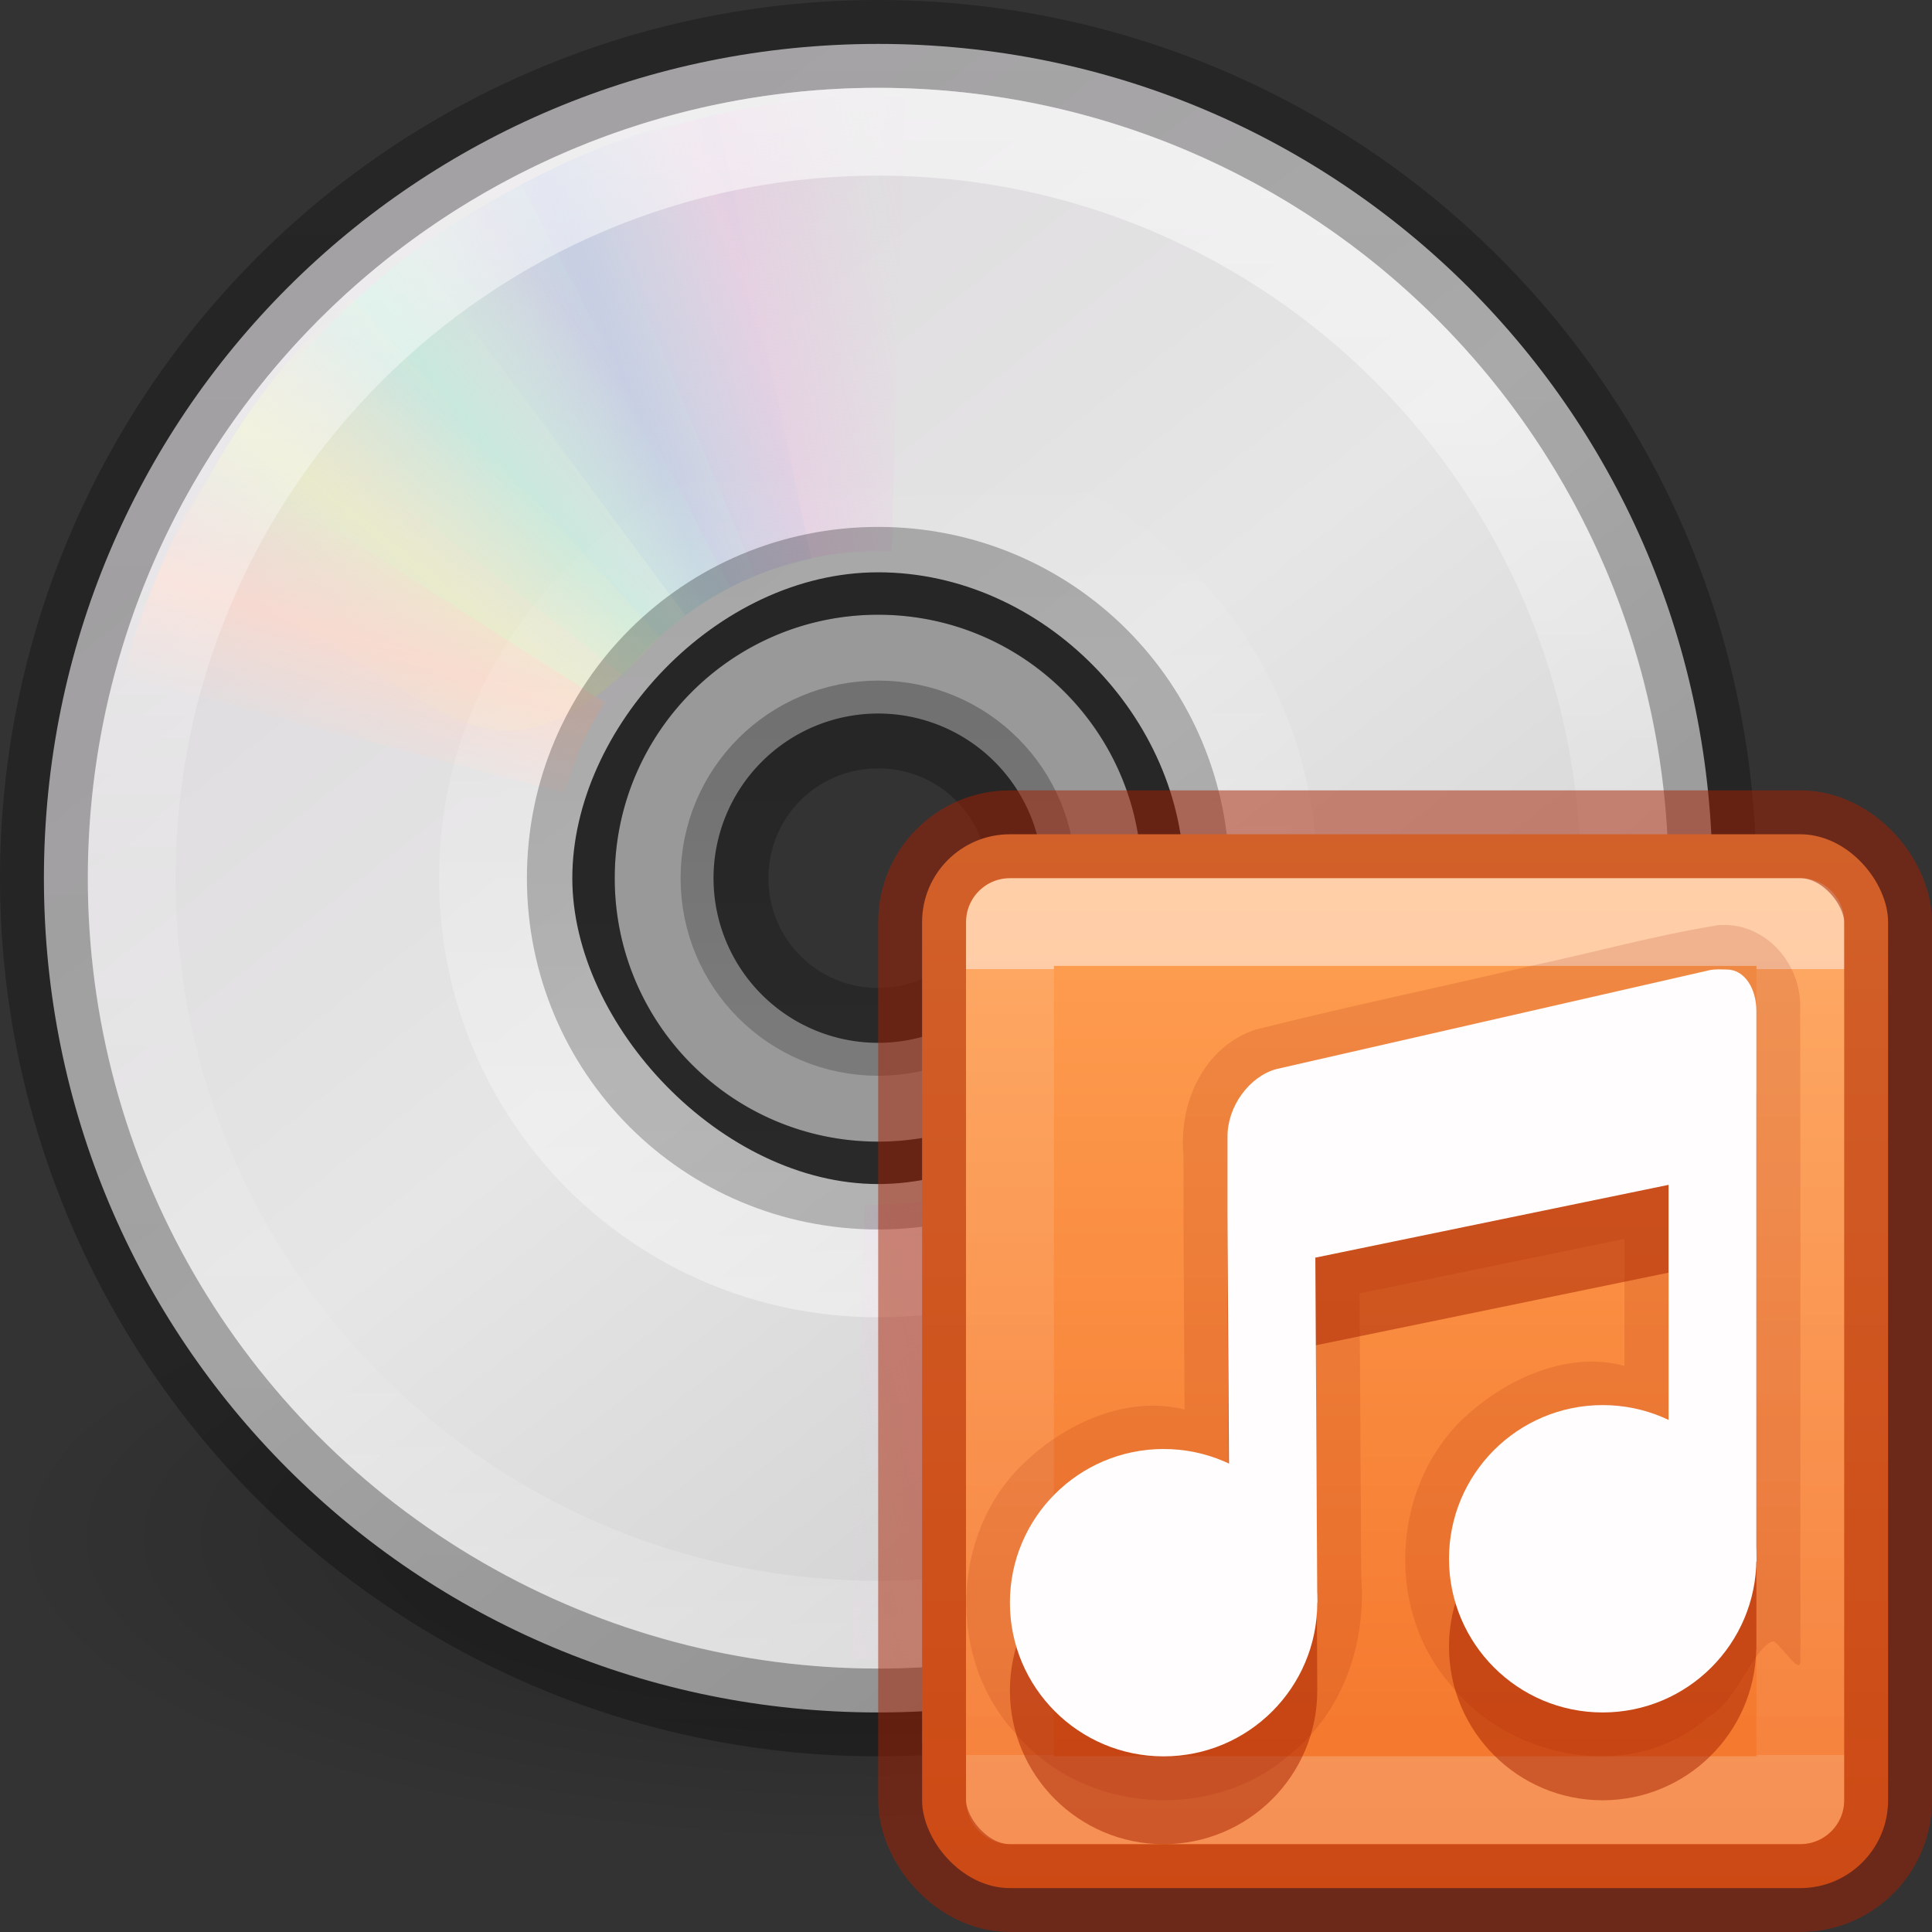 <?xml version="1.0" encoding="UTF-8" standalone="no"?>
<svg
   version="1.1"
   width="22"
   height="22"
   id="svg4250"
   sodipodi:docname="media-optical-audio.svg"
   inkscape:version="1.2.2 (b0a8486541, 2022-12-01)"
   xmlns:inkscape="http://www.inkscape.org/namespaces/inkscape"
   xmlns:sodipodi="http://sodipodi.sourceforge.net/DTD/sodipodi-0.dtd"
   xmlns:xlink="http://www.w3.org/1999/xlink"
   xmlns="http://www.w3.org/2000/svg"
   xmlns:svg="http://www.w3.org/2000/svg"
   xmlns:rdf="http://www.w3.org/1999/02/22-rdf-syntax-ns#"
   xmlns:cc="http://creativecommons.org/ns#"
   xmlns:dc="http://purl.org/dc/elements/1.1/">
  <rect width="100%" height="100%" fill="#333333" stroke="none"/>
  <sodipodi:namedview
     id="namedview20733"
     pagecolor="#ffffff"
     bordercolor="#666666"
     borderopacity="1.0"
     inkscape:showpageshadow="2"
     inkscape:pageopacity="0.0"
     inkscape:pagecheckerboard="0"
     inkscape:deskcolor="#d1d1d1"
     showgrid="false"
     inkscape:zoom="16"
     inkscape:cx="4.8125"
     inkscape:cy="6.65625"
     inkscape:window-width="1326"
     inkscape:window-height="694"
     inkscape:window-x="592"
     inkscape:window-y="168"
     inkscape:window-maximized="0"
     inkscape:current-layer="svg4250" />
  <defs
     id="defs4252">
    <linearGradient
       x1="18.776"
       y1="4.038"
       x2="18.203"
       y2="45.962"
       id="linearGradient3065"
       xlink:href="#linearGradient6036"
       gradientUnits="userSpaceOnUse"
       gradientTransform="matrix(0.227,0,0,-0.227,6.466,25.682)" />
    <linearGradient
       id="linearGradient6036">
      <stop
         id="stop6038"
         style="stop-color:#ffffff;stop-opacity:1"
         offset="0" />
      <stop
         id="stop6040"
         style="stop-color:#ffffff;stop-opacity:0"
         offset="1" />
    </linearGradient>
    <linearGradient
       x1="71.204"
       y1="6.238"
       x2="71.204"
       y2="44.341"
       id="linearGradient4112"
       xlink:href="#linearGradient4011"
       gradientUnits="userSpaceOnUse"
       gradientTransform="matrix(0.459,0,0,0.459,-20.959,8.349)" />
    <linearGradient
       id="linearGradient4011">
      <stop
         id="stop4013"
         style="stop-color:#ffffff;stop-opacity:1"
         offset="0" />
      <stop
         id="stop4015"
         style="stop-color:#ffffff;stop-opacity:0.235"
         offset="0.508" />
      <stop
         id="stop4017"
         style="stop-color:#ffffff;stop-opacity:0.157"
         offset="0.835" />
      <stop
         id="stop4019"
         style="stop-color:#ffffff;stop-opacity:0.392"
         offset="1" />
    </linearGradient>
    <linearGradient
       x1="20.58"
       y1="10.775"
       x2="24.274"
       y2="9.862"
       id="linearGradient2492"
       xlink:href="#linearGradient3487"
       gradientUnits="userSpaceOnUse"
       spreadMethod="reflect" />
    <linearGradient
       id="linearGradient3487">
      <stop
         id="stop3489"
         style="stop-color:#e6cde2;stop-opacity:1"
         offset="0" />
      <stop
         id="stop3491"
         style="stop-color:#e6cde2;stop-opacity:0"
         offset="1" />
    </linearGradient>
    <linearGradient
       x1="17.495"
       y1="11.2"
       x2="21.047"
       y2="9.796"
       id="linearGradient2494"
       xlink:href="#linearGradient3495"
       gradientUnits="userSpaceOnUse"
       spreadMethod="reflect" />
    <linearGradient
       id="linearGradient3495">
      <stop
         id="stop3497"
         style="stop-color:#c1cbe4;stop-opacity:1"
         offset="0" />
      <stop
         id="stop3499"
         style="stop-color:#c1cbe4;stop-opacity:0"
         offset="1" />
    </linearGradient>
    <linearGradient
       x1="14.085"
       y1="13.046"
       x2="16.994"
       y2="10.732"
       id="linearGradient2496"
       xlink:href="#linearGradient3503"
       gradientUnits="userSpaceOnUse"
       spreadMethod="reflect" />
    <linearGradient
       id="linearGradient3503">
      <stop
         id="stop3505"
         style="stop-color:#c4ebdd;stop-opacity:1"
         offset="0" />
      <stop
         id="stop3507"
         style="stop-color:#c4ebdd;stop-opacity:0"
         offset="1" />
    </linearGradient>
    <linearGradient
       x1="12.372"
       y1="16.188"
       x2="14.609"
       y2="13.462"
       id="linearGradient2498"
       xlink:href="#linearGradient3511"
       gradientUnits="userSpaceOnUse"
       spreadMethod="reflect" />
    <linearGradient
       id="linearGradient3511">
      <stop
         id="stop3513"
         style="stop-color:#ebeec7;stop-opacity:1"
         offset="0" />
      <stop
         id="stop3515"
         style="stop-color:#ebeec7;stop-opacity:0"
         offset="1" />
    </linearGradient>
    <linearGradient
       x1="10.609"
       y1="17.886"
       x2="9.73"
       y2="20.613"
       id="linearGradient2500"
       xlink:href="#linearGradient3519"
       gradientUnits="userSpaceOnUse"
       spreadMethod="reflect" />
    <linearGradient
       id="linearGradient3519">
      <stop
         id="stop3521"
         style="stop-color:#fcd9cd;stop-opacity:1"
         offset="0" />
      <stop
         id="stop3523"
         style="stop-color:#fcd9cd;stop-opacity:0"
         offset="1" />
    </linearGradient>
    <linearGradient
       x1="20.58"
       y1="10.775"
       x2="24.274"
       y2="9.862"
       id="linearGradient2480"
       xlink:href="#linearGradient3487"
       gradientUnits="userSpaceOnUse"
       spreadMethod="reflect" />
    <linearGradient
       x1="17.495"
       y1="11.2"
       x2="21.047"
       y2="9.796"
       id="linearGradient2482"
       xlink:href="#linearGradient3495"
       gradientUnits="userSpaceOnUse"
       spreadMethod="reflect" />
    <linearGradient
       x1="14.085"
       y1="13.046"
       x2="16.994"
       y2="10.732"
       id="linearGradient2484"
       xlink:href="#linearGradient3503"
       gradientUnits="userSpaceOnUse"
       spreadMethod="reflect" />
    <linearGradient
       x1="12.372"
       y1="16.188"
       x2="14.609"
       y2="13.462"
       id="linearGradient2486"
       xlink:href="#linearGradient3511"
       gradientUnits="userSpaceOnUse"
       spreadMethod="reflect" />
    <linearGradient
       x1="10.609"
       y1="17.886"
       x2="9.73"
       y2="20.613"
       id="linearGradient2488"
       xlink:href="#linearGradient3519"
       gradientUnits="userSpaceOnUse"
       spreadMethod="reflect" />
    <linearGradient
       x1="12.274"
       y1="32.416"
       x2="35.391"
       y2="14.203"
       id="linearGradient3072"
       xlink:href="#linearGradient3263"
       gradientUnits="userSpaceOnUse"
       gradientTransform="matrix(0,0.543,-0.543,0,24.54,6.971)" />
    <linearGradient
       x1="12.274"
       y1="32.416"
       x2="35.391"
       y2="14.203"
       id="linearGradient3263"
       gradientUnits="userSpaceOnUse">
      <stop
         id="stop3265"
         style="stop-color:#dedbde;stop-opacity:1"
         offset="0" />
      <stop
         id="stop3267"
         style="stop-color:#e6e6e6;stop-opacity:1"
         offset="0.5" />
      <stop
         id="stop3269"
         style="stop-color:#d2d2d2;stop-opacity:1"
         offset="1" />
    </linearGradient>
    <linearGradient
       id="linearGradient23419">
      <stop
         id="stop23421"
         style="stop-color:#000000;stop-opacity:1"
         offset="0" />
      <stop
         id="stop23423"
         style="stop-color:#000000;stop-opacity:0"
         offset="1" />
    </linearGradient>
    <radialGradient
       cx="23.335"
       cy="41.636"
       r="22.627"
       fx="23.335"
       fy="41.636"
       id="radialGradient4248"
       xlink:href="#linearGradient23419"
       gradientUnits="userSpaceOnUse"
       gradientTransform="matrix(0.442,0,0,0.155,1.687,21.06)" />
    <linearGradient
       inkscape:collect="always"
       xlink:href="#linearGradient3560"
       id="linearGradient3562"
       x1="74.13"
       y1="-56"
       x2="74.13"
       y2="56"
       gradientUnits="userSpaceOnUse"
       gradientTransform="matrix(0.171,0,0,0.171,1.045,20)" />
    <linearGradient
       inkscape:collect="always"
       id="linearGradient3560">
      <stop
         style="stop-color:#000000;stop-opacity:0.26;"
         offset="0"
         id="stop3556" />
      <stop
         style="stop-color:#000000;stop-opacity:0.3;"
         offset="1"
         id="stop3558" />
    </linearGradient>
    <linearGradient
       x1="16.129"
       y1="45.258"
       x2="16.129"
       y2="4.742"
       id="linearGradient2651"
       xlink:href="#linearGradient5804"
       gradientUnits="userSpaceOnUse"
       gradientTransform="matrix(0.177,0,0,-0.177,7.696,24.42)" />
    <linearGradient
       id="linearGradient5804">
      <stop
         id="stop5800"
         style="stop-color:#000000;stop-opacity:0.26;"
         offset="0" />
      <stop
         id="stop5802"
         style="stop-color:#000000;stop-opacity:0.2;"
         offset="1" />
    </linearGradient>
    <linearGradient
       inkscape:collect="always"
       xlink:href="#linearGradient5804"
       id="linearGradient21339"
       gradientUnits="userSpaceOnUse"
       gradientTransform="matrix(0.088,0,0,-0.088,9.848,22.21)"
       x1="16.129"
       y1="45.258"
       x2="16.129"
       y2="4.742" />
    <linearGradient
       gradientTransform="matrix(0.243,0,0,0.27,10.163,9.012)"
       gradientUnits="userSpaceOnUse"
       xlink:href="#linearGradient1258"
       id="linearGradient5397-6"
       y2="40.655"
       x2="22.364"
       y1="7.497"
       x1="22.364" />
    <linearGradient
       id="linearGradient1258">
      <stop
         id="stop1250"
         style="stop-color:#ffffff;stop-opacity:1"
         offset="0" />
      <stop
         id="stop1252"
         style="stop-color:#ffffff;stop-opacity:0.235"
         offset="0" />
      <stop
         id="stop1254"
         style="stop-color:#ffffff;stop-opacity:0.157"
         offset="1" />
      <stop
         id="stop1256"
         style="stop-color:#ffffff;stop-opacity:0.392"
         offset="1" />
    </linearGradient>
    <linearGradient
       xlink:href="#linearGradient864"
       id="linearGradient866-3"
       x1="23.932"
       y1="2.412"
       x2="23.932"
       y2="21.494"
       gradientUnits="userSpaceOnUse"
       gradientTransform="matrix(0.579,0,0,0.632,4.421,7.921)" />
    <linearGradient
       id="linearGradient864">
      <stop
         style="stop-color:#ffa154;stop-opacity:1"
         offset="0"
         id="stop860" />
      <stop
         style="stop-color:#f37329;stop-opacity:1"
         offset="1"
         id="stop862" />
    </linearGradient>
  </defs>
  <g
     transform="translate(-2,-10)"
     id="layer1">
    <path
       d="M 22,27.5 C 22.001,29.433 17.523,31 12,31 6.477,31 1.999,29.433 2,27.5 1.999,25.567 6.477,24 12,24 c 5.523,0 10.001,1.567 10,3.5 z"
       id="path23417"
       style="display:inline;overflow:visible;visibility:visible;opacity:0.3;fill:url(#radialGradient4248);fill-opacity:1;fill-rule:evenodd;stroke:none;stroke-width:2;marker:none" />
    <path
       d="M 21.5,20 C 21.5,14.734 17.266,10.5 12,10.5 6.734,10.5 2.5,14.734 2.5,20 2.5,25.266 6.734,29.5 12,29.5 c 5.266,-1e-6 9.5,-4.234 9.5,-9.5 z m -6.017,0 c 0,1.783 -1.737,3.483 -3.483,3.483 -1.784,0 -3.483,-1.814 -3.483,-3.483 0,-1.707 1.641,-3.483 3.483,-3.483 1.88,0 3.483,1.663 3.483,3.483 z"
       id="path2781"
       style="fill:url(#linearGradient3072);fill-rule:nonzero;stroke:none;stroke-width:1;stroke-miterlimit:4;stroke-opacity:1" />
    <circle
       style="fill:none;fill-opacity:1;fill-rule:evenodd;stroke:url(#linearGradient3562);stroke-width:1;stroke-linecap:round;stroke-opacity:1;stop-color:#000000"
       id="path3554"
       cx="12"
       cy="20"
       r="9.5" />
    <path
       id="path2474"
       style="display:inline;overflow:visible;visibility:visible;opacity:0.5;fill:#ffffff;fill-opacity:1;fill-rule:nonzero;stroke:none;stroke-width:1;marker:none;enable-background:accumulate"
       d="m 12,17 c -1.656,0 -3,1.344 -3,3 0,1.656 1.344,3 3,3 1.656,0 3,-1.344 3,-3 0,-1.656 -1.344,-3 -3,-3 z m 0,1.125 A 1.875,1.875 0 0 1 13.875,20 1.875,1.875 0 0 1 12,21.875 1.875,1.875 0 0 1 10.125,20 1.875,1.875 0 0 1 12,18.125 Z" />
    <g
       transform="matrix(0.445,0,0,0.445,1.323,9.323)"
       id="g3527">
      <path
         d="M 15.857,5.731 20.625,16.344 C 21.66,15.885 22.795,15.625 24,15.625 c 0.032,0 0.062,-3.6e-4 0.094,0 L 24.108,4.005 c -2.942,-0.071 -5.543,0.657 -8.251,1.726 z"
         transform="rotate(1.618,24.094,24.176)"
         id="path3296"
         style="opacity:0.8;fill:url(#linearGradient2480);fill-opacity:1;fill-rule:nonzero;stroke:none" />
      <path
         d="m 12.121,7.906 6.931,9.36 c 0.913,-0.67 1.966,-1.167 3.143,-1.425 0.031,-0.007 0.06,-0.014 0.092,-0.02 L 19.857,4.426 c -2.889,0.561 -5.32,1.856 -7.736,3.48 z"
         id="path3308"
         style="opacity:0.8;fill:url(#linearGradient2482);fill-opacity:1;fill-rule:nonzero;stroke:none" />
      <path
         d="m 8.252,11.647 9.214,7.156 c 0.709,-0.883 1.597,-1.636 2.667,-2.19 0.028,-0.015 0.055,-0.029 0.083,-0.043 L 14.866,6.251 C 12.221,7.541 10.166,9.452 8.252,11.647 Z"
         id="path3310"
         style="opacity:0.8;fill:url(#linearGradient2484);fill-opacity:1;fill-rule:nonzero;stroke:none" />
      <path
         d="m 5.633,16.074 c 7.175,2.242 7.85,7.031 12.777,1.754 L 10.5,9.132 C 8.279,11.063 6.913,13.459 5.633,16.074 Z"
         id="path3312"
         style="opacity:0.8;fill:url(#linearGradient2486);fill-opacity:1;fill-rule:nonzero;stroke:none" />
      <path
         d="M 7.155,13.193 C 5.972,14.945 5.248,16.83 4.63,18.837 L 15.969,21.812 C 16.184,21.049 16.487,20.298 16.938,19.594 16.955,19.567 16.982,19.527 17,19.5 Z"
         id="path3314"
         style="opacity:0.8;fill:url(#linearGradient2488);fill-opacity:1;fill-rule:nonzero;stroke:none" />
    </g>
    <g
       transform="matrix(-0.445,0,0,-0.445,22.677,30.673)"
       id="g3297">
      <path
         d="M 15.857,5.731 20.625,16.344 C 21.66,15.885 22.795,15.625 24,15.625 c 0.032,0 0.062,-3.6e-4 0.094,0 L 24.108,4.005 c -2.942,-0.071 -5.543,0.657 -8.251,1.726 z"
         transform="rotate(1.618,24.094,24.176)"
         id="path3299"
         style="opacity:0.8;fill:url(#linearGradient2492);fill-opacity:1;fill-rule:nonzero;stroke:none" />
      <path
         d="m 12.121,7.906 6.931,9.36 c 0.913,-0.67 1.966,-1.167 3.143,-1.425 0.031,-0.007 0.06,-0.014 0.092,-0.02 L 19.857,4.426 c -2.889,0.561 -5.32,1.856 -7.736,3.48 z"
         id="path3301"
         style="opacity:0.8;fill:url(#linearGradient2494);fill-opacity:1;fill-rule:nonzero;stroke:none" />
      <path
         d="m 8.252,11.647 9.214,7.156 c 0.709,-0.883 1.597,-1.636 2.667,-2.19 0.028,-0.015 0.055,-0.029 0.083,-0.043 L 14.866,6.251 C 12.221,7.541 10.166,9.452 8.252,11.647 Z"
         id="path3303"
         style="opacity:0.8;fill:url(#linearGradient2496);fill-opacity:1;fill-rule:nonzero;stroke:none" />
      <path
         d="m 5.633,16.074 c 7.175,2.242 7.85,7.031 12.777,1.754 L 10.5,9.132 C 8.279,11.063 6.913,13.459 5.633,16.074 Z"
         id="path3305"
         style="opacity:0.8;fill:url(#linearGradient2498);fill-opacity:1;fill-rule:nonzero;stroke:none" />
      <path
         d="M 7.155,13.193 C 5.972,14.945 5.248,16.83 4.63,18.837 L 15.969,21.812 C 16.184,21.049 16.487,20.298 16.938,19.594 16.955,19.567 16.982,19.527 17,19.5 Z"
         id="path3307"
         style="opacity:0.8;fill:url(#linearGradient2500);fill-opacity:1;fill-rule:nonzero;stroke:none" />
    </g>
    <path
       d="M 20.5,20 C 20.5,24.694 16.694,28.5 12,28.5 c -4.694,0 -8.5,-3.806 -8.5,-8.5 0,-4.694 3.806,-8.5 8.5,-8.5 4.694,0 8.5,3.805 8.5,8.5 z"
       id="path8655"
       style="color:#000000;display:inline;overflow:visible;visibility:visible;opacity:0.55;fill:none;stroke:url(#linearGradient4112);stroke-width:1;stroke-linecap:round;stroke-linejoin:round;stroke-miterlimit:4;stroke-dasharray:none;stroke-dashoffset:0;stroke-opacity:1;marker:none;enable-background:accumulate" />
    <path
       d="m 12,24.5 c -2.494,0 -4.5,-2.006 -4.5,-4.5 0,-2.494 2.006,-4.5 4.5,-4.5 2.494,0 4.5,2.006 4.5,4.5 C 16.5,22.494 14.494,24.5 12,24.5 Z"
       id="path3281"
       style="opacity:0.4;fill:none;stroke:url(#linearGradient3065);stroke-width:1;stroke-miterlimit:4;stroke-opacity:1" />
    <path
       d="m 12,21.75 c -0.97,0 -1.75,-0.78 -1.75,-1.75 0,-0.97 0.78,-1.75 1.75,-1.75 0.97,0 1.75,0.78 1.75,1.75 0,0.97 -0.78,1.75 -1.75,1.75 z"
       id="path21337"
       style="fill:none;stroke:url(#linearGradient21339);stroke-width:1;stroke-miterlimit:4;stroke-opacity:1" />
    <path
       d="m 12,23.5 c -1.94,0 -3.5,-1.56 -3.5,-3.5 0,-1.94 1.56,-3.5 3.5,-3.5 1.94,0 3.5,1.56 3.5,3.5 0,1.94 -1.56,3.5 -3.5,3.5 z"
       id="path3281-7"
       style="fill:none;stroke:url(#linearGradient2651);stroke-width:1;stroke-miterlimit:4;stroke-opacity:1" />
  </g>
  <rect
     width="11"
     height="12"
     rx="1"
     ry="1"
     x="10.5"
     y="9.5"
     id="rect5505-21-8"
     style="color:#000000;display:inline;overflow:visible;visibility:visible;fill:url(#linearGradient866-3);fill-opacity:1;fill-rule:nonzero;stroke:none;stroke-width:1;marker:none;enable-background:accumulate" />
  <rect
     width="9"
     height="10"
     x="11.501"
     y="10.499"
     id="rect6741-9-0"
     style="opacity:0.5;fill:none;stroke:url(#linearGradient5397-6);stroke-width:1;stroke-linecap:round;stroke-linejoin:round;stroke-miterlimit:4;stroke-dasharray:none;stroke-dashoffset:0;stroke-opacity:1" />
  <path
     style="color:#000000;fill:#a62100;fill-opacity:0.15;-inkscape-stroke:none"
     d="m 19.553,10.537 c -0.713,0.115 -1.414,0.312 -2.122,0.462 -1.044,0.245 -2.096,0.463 -3.135,0.726 -0.593,0.196 -0.878,0.844 -0.819,1.433 -0.002,0.964 0.007,1.929 0.012,2.893 -0.655,-0.166 -1.361,0.157 -1.828,0.609 -0.847,0.8 -0.882,2.262 -0.075,3.102 0.759,0.884 2.217,0.99 3.094,0.224 0.613,-0.483 0.882,-1.28 0.82,-2.041 -0.006,-1.072 -0.012,-2.144 -0.018,-3.217 l 3.016,-0.621 v 1.447 c -0.621,-0.17 -1.294,0.124 -1.76,0.531 -0.884,0.759 -0.99,2.217 -0.224,3.094 0.674,0.862 2.086,1.136 2.936,0.374 0.333,-0.175 0.519,-0.807 0.745,-0.865 0.093,0.052 0.307,0.398 0.307,0.224 -0.002,-2.494 0.003,-4.988 -0.003,-7.482 -0.012,-0.499 -0.431,-0.945 -0.947,-0.894 z"
     id="path7898"
     sodipodi:nodetypes="ccccsccccssscccccscc" />
  <rect
     width="11"
     height="12"
     rx="1"
     ry="1"
     x="10.5"
     y="9.5"
     id="rect5505-21-8-1-7"
     style="color:#000000;display:inline;overflow:visible;visibility:visible;opacity:0.5;fill:none;stroke:#a62100;stroke-width:1;stroke-linecap:round;stroke-linejoin:round;stroke-miterlimit:4;stroke-dasharray:none;stroke-dashoffset:0;stroke-opacity:1;marker:none;enable-background:accumulate" />
  <path
     id="path8005"
     style="color:#000000;clip-rule:nonzero;display:inline;overflow:visible;visibility:visible;isolation:auto;mix-blend-mode:normal;color-interpolation:sRGB;color-interpolation-filters:linearRGB;solid-color:#000000;solid-opacity:1;fill:#a62100;fill-opacity:0.5;fill-rule:nonzero;stroke:none;stroke-width:1.002;stroke-linecap:butt;stroke-linejoin:miter;stroke-miterlimit:4;stroke-dasharray:none;stroke-dashoffset:0;stroke-opacity:1;marker:none;color-rendering:auto;image-rendering:auto;shape-rendering:auto;text-rendering:auto;enable-background:accumulate"
     d="m 19.557,12.039 c -0.036,3.37e-4 -0.075,0.003 -0.113,0.014 l -4.91,1.121 c -0.308,0.085 -0.555,0.425 -0.555,0.764 v 0.688 0.346 l 0.016,2.695 C 13.761,17.557 13.507,17.5 13.25,17.5 c -0.966,0 -1.75,0.784 -1.75,1.75 0,0.966 0.784,1.75 1.75,1.75 0.966,0 1.75,-0.784 1.75,-1.75 L 14.979,15.32 19,14.492 v 2.678 c -0.234,-0.112 -0.49,-0.17 -0.75,-0.17 -0.966,0 -1.75,0.784 -1.75,1.75 0,0.966 0.784,1.75 1.75,1.75 0.952,-8.7e-4 1.729,-0.763 1.748,-1.715 l 0.002,0.002 v -0.037 -5.205 -1.033 c 0,-0.254 -0.134,-0.471 -0.338,-0.471 h -0.002 c -0.034,0 -0.067,-0.002 -0.104,-0.002 z"
     sodipodi:nodetypes="cccsccccsscccccscccccsssc" />
  <path
     id="path4192"
     style="color:#000000;clip-rule:nonzero;display:inline;overflow:visible;visibility:visible;isolation:auto;mix-blend-mode:normal;color-interpolation:sRGB;color-interpolation-filters:linearRGB;solid-color:#000000;solid-opacity:1;fill:#fffdfd;fill-opacity:1;fill-rule:nonzero;stroke:none;stroke-width:1.002;stroke-linecap:butt;stroke-linejoin:miter;stroke-miterlimit:4;stroke-dasharray:none;stroke-dashoffset:0;stroke-opacity:1;marker:none;color-rendering:auto;image-rendering:auto;shape-rendering:auto;text-rendering:auto;enable-background:accumulate"
     d="m 19.556,11.039 c -0.036,3.37e-4 -0.075,0.003 -0.113,0.014 l -4.91,1.121 c -0.308,0.085 -0.555,0.425 -0.555,0.764 v 0.687 0.346 l 0.022,3.59 1,0.69 -0.022,-3.93 4.022,-0.829 v 3.379 l 1,0.915 v -5.242 -1.033 c 0,-0.254 -0.134,-0.471 -0.338,-0.471 h -0.002 c -0.034,0 -0.067,-0.002 -0.104,-0.002 z"
     sodipodi:nodetypes="cccscccccccccssscc" />
  <circle
     style="fill:#fffdfd;fill-opacity:1;stroke:none;stroke-width:1;stroke-opacity:0.5;stop-color:#000000"
     id="path3905"
     cx="13.25"
     cy="18.25"
     r="1.75" />
  <circle
     style="fill:#fffdfd;fill-opacity:1;stroke:none;stroke-width:1;stroke-opacity:0.5;stop-color:#000000"
     id="circle5680"
     cx="18.25"
     cy="17.75"
     r="1.75" />
</svg>
